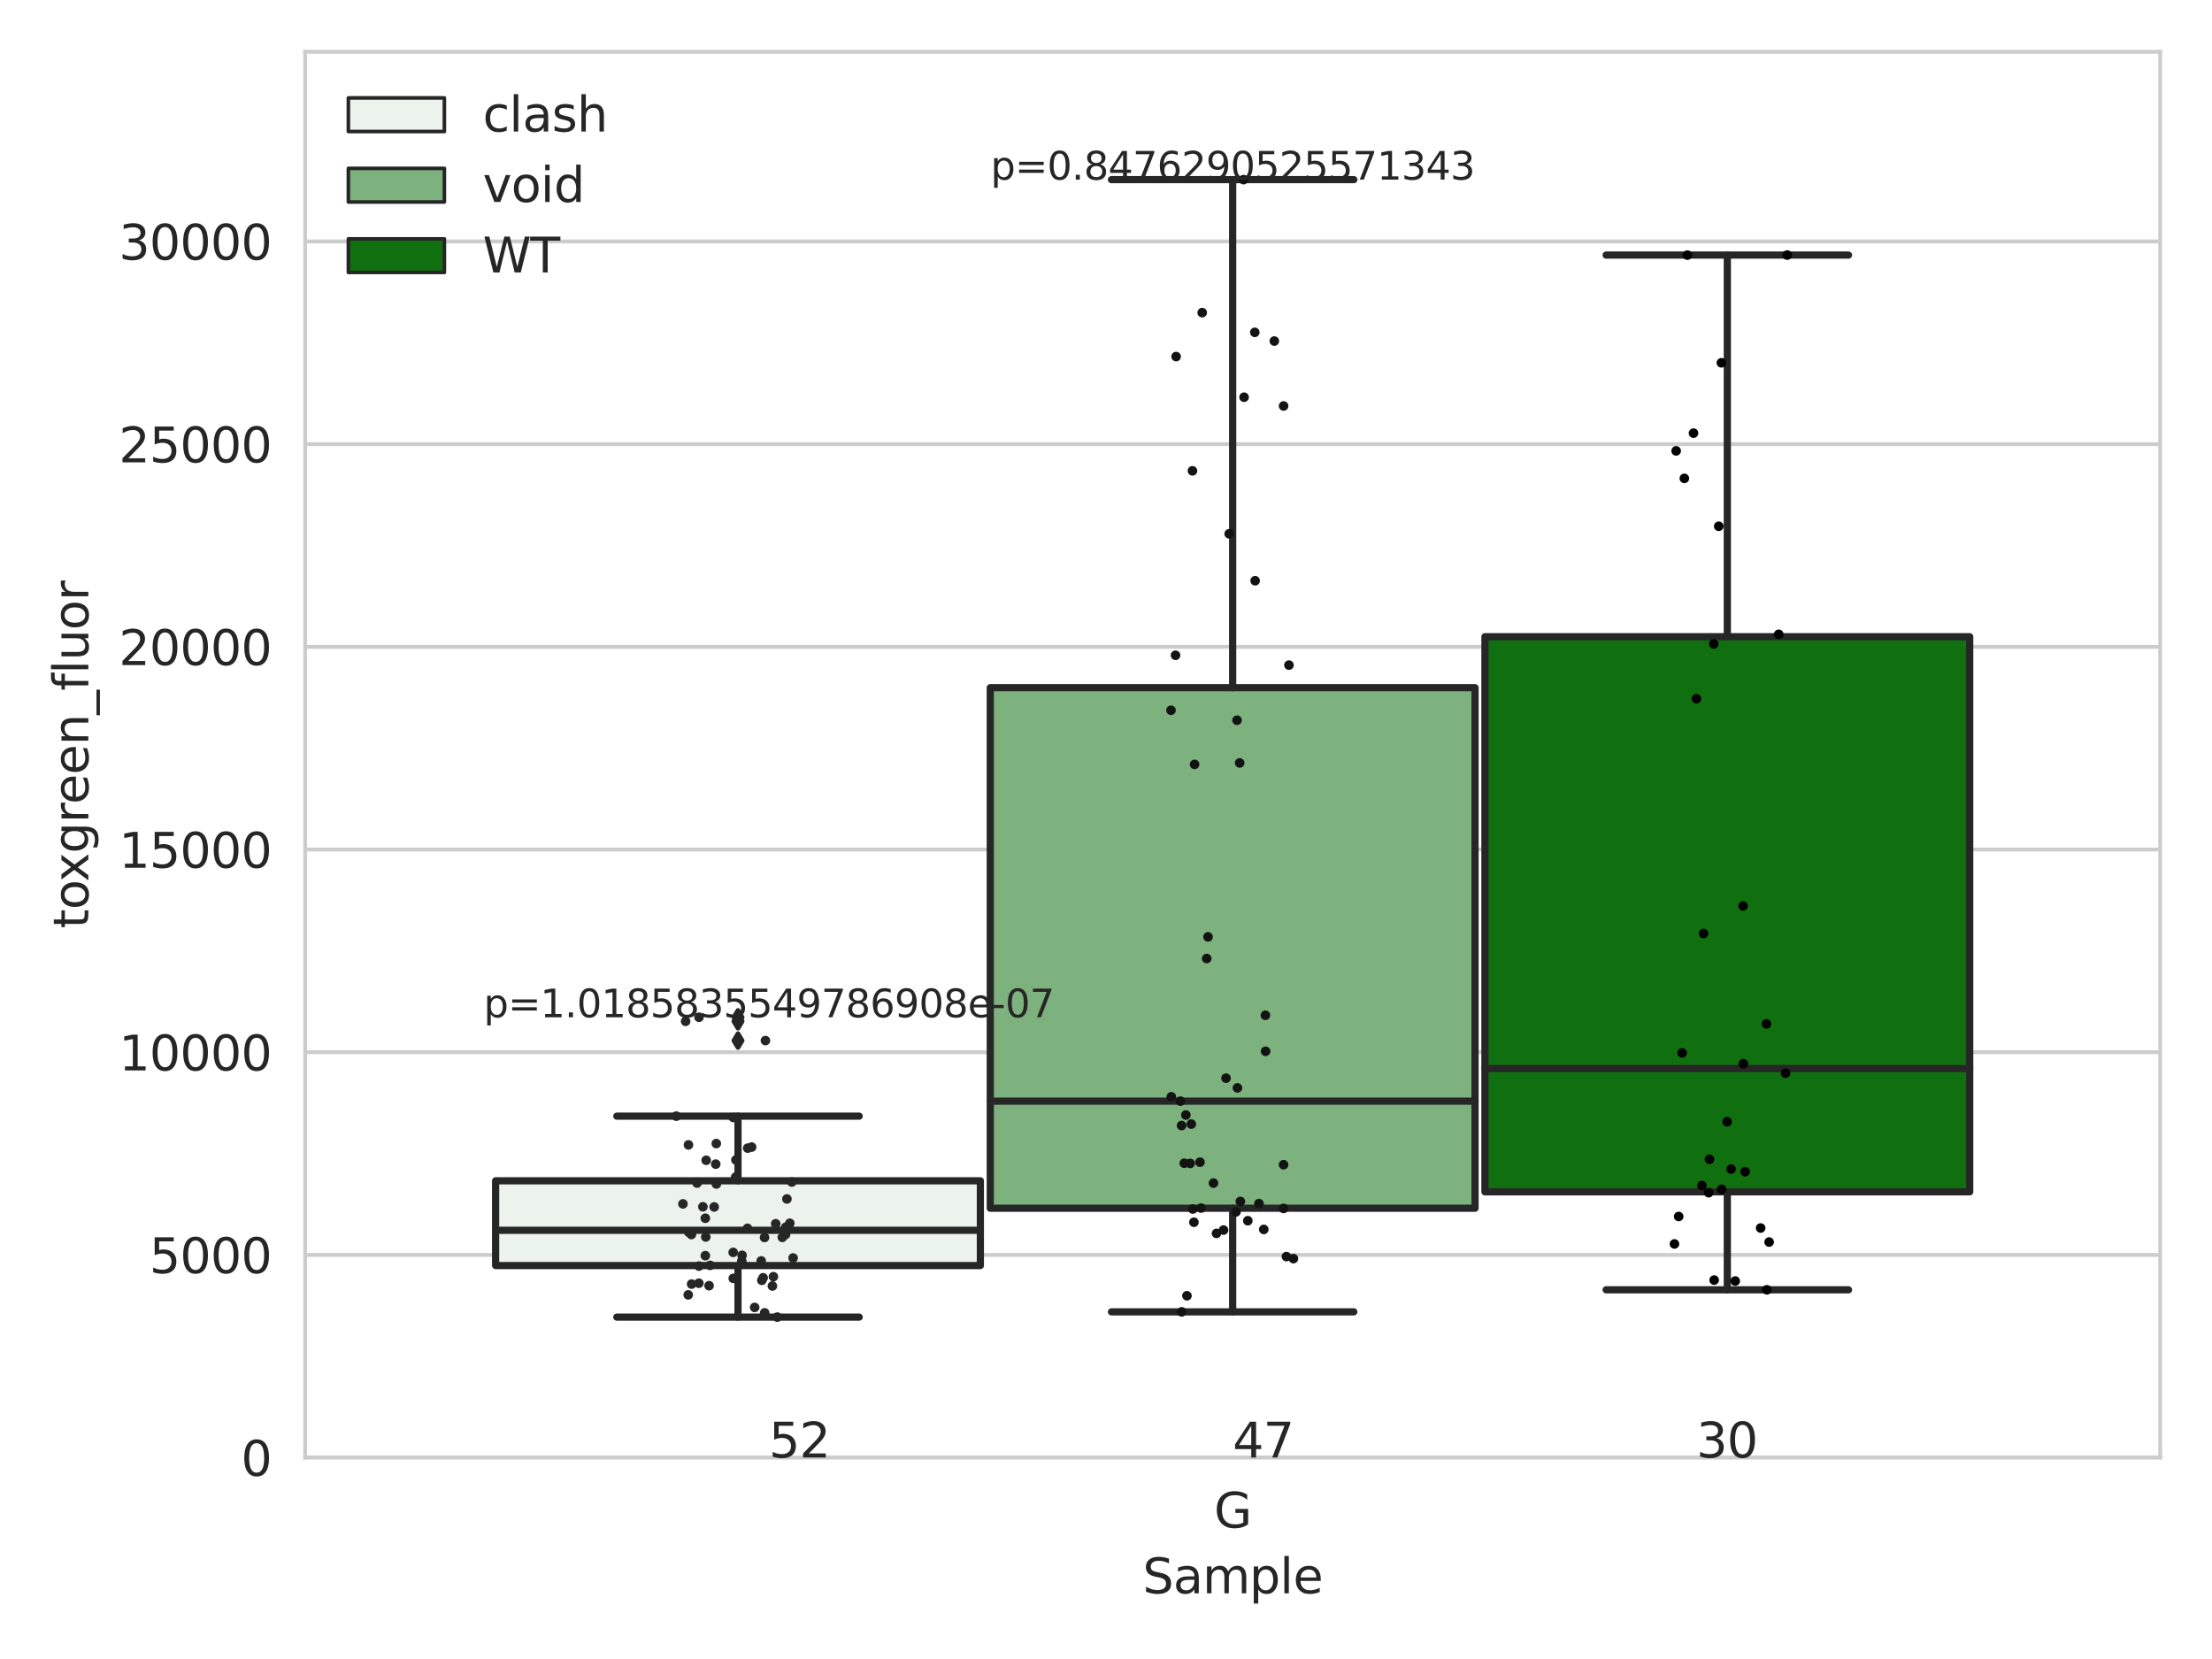 <?xml version="1.0" encoding="utf-8" standalone="no"?>
<!DOCTYPE svg PUBLIC "-//W3C//DTD SVG 1.1//EN"
  "http://www.w3.org/Graphics/SVG/1.1/DTD/svg11.dtd">
<svg xmlns:xlink="http://www.w3.org/1999/xlink" width="460.8pt" height="345.6pt" viewBox="0 0 460.8 345.6" xmlns="http://www.w3.org/2000/svg" version="1.1">
 <defs>
  <style type="text/css">*{stroke-linejoin: round; stroke-linecap: butt}</style>
 </defs>
 <g id="figure_1">
  <g id="patch_1">
   <path d="M 0 345.6 
L 460.8 345.6 
L 460.8 0 
L 0 0 
z
" style="fill: #ffffff"/>
  </g>
  <g id="axes_1">
   <g id="patch_2">
    <path d="M 63.571 303.64 
L 450 303.64 
L 450 10.8 
L 63.571 10.8 
z
" style="fill: #ffffff"/>
   </g>
   <g id="matplotlib.axis_1">
    <g id="xtick_1">
     <g id="text_1">
      <!-- G -->
      <g style="fill: #262626" transform="translate(252.911 318.238)scale(0.1 -0.1)">
       <defs>
        <path id="DejaVuSans-47" d="M 3809 666 
L 3809 1919 
L 2778 1919 
L 2778 2438 
L 4434 2438 
L 4434 434 
Q 4069 175 3628 42 
Q 3188 -91 2688 -91 
Q 1594 -91 976 548 
Q 359 1188 359 2328 
Q 359 3472 976 4111 
Q 1594 4750 2688 4750 
Q 3144 4750 3555 4637 
Q 3966 4525 4313 4306 
L 4313 3634 
Q 3963 3931 3569 4081 
Q 3175 4231 2741 4231 
Q 1884 4231 1454 3753 
Q 1025 3275 1025 2328 
Q 1025 1384 1454 906 
Q 1884 428 2741 428 
Q 3075 428 3337 486 
Q 3600 544 3809 666 
z
" transform="scale(0.016)"/>
       </defs>
       <use xlink:href="#DejaVuSans-47"/>
      </g>
     </g>
    </g>
    <g id="text_2">
     <!-- Sample -->
     <g style="fill: #262626" transform="translate(238.037 331.917)scale(0.1 -0.1)">
      <defs>
       <path id="DejaVuSans-53" d="M 3425 4513 
L 3425 3897 
Q 3066 4069 2747 4153 
Q 2428 4238 2131 4238 
Q 1616 4238 1336 4038 
Q 1056 3838 1056 3469 
Q 1056 3159 1242 3001 
Q 1428 2844 1947 2747 
L 2328 2669 
Q 3034 2534 3370 2195 
Q 3706 1856 3706 1288 
Q 3706 609 3251 259 
Q 2797 -91 1919 -91 
Q 1588 -91 1214 -16 
Q 841 59 441 206 
L 441 856 
Q 825 641 1194 531 
Q 1563 422 1919 422 
Q 2459 422 2753 634 
Q 3047 847 3047 1241 
Q 3047 1584 2836 1778 
Q 2625 1972 2144 2069 
L 1759 2144 
Q 1053 2284 737 2584 
Q 422 2884 422 3419 
Q 422 4038 858 4394 
Q 1294 4750 2059 4750 
Q 2388 4750 2728 4690 
Q 3069 4631 3425 4513 
z
" transform="scale(0.016)"/>
       <path id="DejaVuSans-61" d="M 2194 1759 
Q 1497 1759 1228 1600 
Q 959 1441 959 1056 
Q 959 750 1161 570 
Q 1363 391 1709 391 
Q 2188 391 2477 730 
Q 2766 1069 2766 1631 
L 2766 1759 
L 2194 1759 
z
M 3341 1997 
L 3341 0 
L 2766 0 
L 2766 531 
Q 2569 213 2275 61 
Q 1981 -91 1556 -91 
Q 1019 -91 701 211 
Q 384 513 384 1019 
Q 384 1609 779 1909 
Q 1175 2209 1959 2209 
L 2766 2209 
L 2766 2266 
Q 2766 2663 2505 2880 
Q 2244 3097 1772 3097 
Q 1472 3097 1187 3025 
Q 903 2953 641 2809 
L 641 3341 
Q 956 3463 1253 3523 
Q 1550 3584 1831 3584 
Q 2591 3584 2966 3190 
Q 3341 2797 3341 1997 
z
" transform="scale(0.016)"/>
       <path id="DejaVuSans-6d" d="M 3328 2828 
Q 3544 3216 3844 3400 
Q 4144 3584 4550 3584 
Q 5097 3584 5394 3201 
Q 5691 2819 5691 2113 
L 5691 0 
L 5113 0 
L 5113 2094 
Q 5113 2597 4934 2840 
Q 4756 3084 4391 3084 
Q 3944 3084 3684 2787 
Q 3425 2491 3425 1978 
L 3425 0 
L 2847 0 
L 2847 2094 
Q 2847 2600 2669 2842 
Q 2491 3084 2119 3084 
Q 1678 3084 1418 2786 
Q 1159 2488 1159 1978 
L 1159 0 
L 581 0 
L 581 3500 
L 1159 3500 
L 1159 2956 
Q 1356 3278 1631 3431 
Q 1906 3584 2284 3584 
Q 2666 3584 2933 3390 
Q 3200 3197 3328 2828 
z
" transform="scale(0.016)"/>
       <path id="DejaVuSans-70" d="M 1159 525 
L 1159 -1331 
L 581 -1331 
L 581 3500 
L 1159 3500 
L 1159 2969 
Q 1341 3281 1617 3432 
Q 1894 3584 2278 3584 
Q 2916 3584 3314 3078 
Q 3713 2572 3713 1747 
Q 3713 922 3314 415 
Q 2916 -91 2278 -91 
Q 1894 -91 1617 61 
Q 1341 213 1159 525 
z
M 3116 1747 
Q 3116 2381 2855 2742 
Q 2594 3103 2138 3103 
Q 1681 3103 1420 2742 
Q 1159 2381 1159 1747 
Q 1159 1113 1420 752 
Q 1681 391 2138 391 
Q 2594 391 2855 752 
Q 3116 1113 3116 1747 
z
" transform="scale(0.016)"/>
       <path id="DejaVuSans-6c" d="M 603 4863 
L 1178 4863 
L 1178 0 
L 603 0 
L 603 4863 
z
" transform="scale(0.016)"/>
       <path id="DejaVuSans-65" d="M 3597 1894 
L 3597 1613 
L 953 1613 
Q 991 1019 1311 708 
Q 1631 397 2203 397 
Q 2534 397 2845 478 
Q 3156 559 3463 722 
L 3463 178 
Q 3153 47 2828 -22 
Q 2503 -91 2169 -91 
Q 1331 -91 842 396 
Q 353 884 353 1716 
Q 353 2575 817 3079 
Q 1281 3584 2069 3584 
Q 2775 3584 3186 3129 
Q 3597 2675 3597 1894 
z
M 3022 2063 
Q 3016 2534 2758 2815 
Q 2500 3097 2075 3097 
Q 1594 3097 1305 2825 
Q 1016 2553 972 2059 
L 3022 2063 
z
" transform="scale(0.016)"/>
      </defs>
      <use xlink:href="#DejaVuSans-53"/>
      <use xlink:href="#DejaVuSans-61" x="63.477"/>
      <use xlink:href="#DejaVuSans-6d" x="124.756"/>
      <use xlink:href="#DejaVuSans-70" x="222.168"/>
      <use xlink:href="#DejaVuSans-6c" x="285.645"/>
      <use xlink:href="#DejaVuSans-65" x="313.428"/>
     </g>
    </g>
   </g>
   <g id="matplotlib.axis_2">
    <g id="ytick_1">
     <g id="line2d_1">
      <path d="M 63.571 303.64 
L 450 303.64 
" clip-path="url(#p8af7a6d973)" style="fill: none; stroke: #cccccc; stroke-width: 0.8; stroke-linecap: round"/>
     </g>
     <g id="text_3">
      <!-- 0 -->
      <g style="fill: #262626" transform="translate(50.209 307.439)scale(0.1 -0.1)">
       <defs>
        <path id="DejaVuSans-30" d="M 2034 4250 
Q 1547 4250 1301 3770 
Q 1056 3291 1056 2328 
Q 1056 1369 1301 889 
Q 1547 409 2034 409 
Q 2525 409 2770 889 
Q 3016 1369 3016 2328 
Q 3016 3291 2770 3770 
Q 2525 4250 2034 4250 
z
M 2034 4750 
Q 2819 4750 3233 4129 
Q 3647 3509 3647 2328 
Q 3647 1150 3233 529 
Q 2819 -91 2034 -91 
Q 1250 -91 836 529 
Q 422 1150 422 2328 
Q 422 3509 836 4129 
Q 1250 4750 2034 4750 
z
" transform="scale(0.016)"/>
       </defs>
       <use xlink:href="#DejaVuSans-30"/>
      </g>
     </g>
    </g>
    <g id="ytick_2">
     <g id="line2d_2">
      <path d="M 63.571 261.416 
L 450 261.416 
" clip-path="url(#p8af7a6d973)" style="fill: none; stroke: #cccccc; stroke-width: 0.8; stroke-linecap: round"/>
     </g>
     <g id="text_4">
      <!-- 5000 -->
      <g style="fill: #262626" transform="translate(31.121 265.215)scale(0.1 -0.1)">
       <defs>
        <path id="DejaVuSans-35" d="M 691 4666 
L 3169 4666 
L 3169 4134 
L 1269 4134 
L 1269 2991 
Q 1406 3038 1543 3061 
Q 1681 3084 1819 3084 
Q 2600 3084 3056 2656 
Q 3513 2228 3513 1497 
Q 3513 744 3044 326 
Q 2575 -91 1722 -91 
Q 1428 -91 1123 -41 
Q 819 9 494 109 
L 494 744 
Q 775 591 1075 516 
Q 1375 441 1709 441 
Q 2250 441 2565 725 
Q 2881 1009 2881 1497 
Q 2881 1984 2565 2268 
Q 2250 2553 1709 2553 
Q 1456 2553 1204 2497 
Q 953 2441 691 2322 
L 691 4666 
z
" transform="scale(0.016)"/>
       </defs>
       <use xlink:href="#DejaVuSans-35"/>
       <use xlink:href="#DejaVuSans-30" x="63.623"/>
       <use xlink:href="#DejaVuSans-30" x="127.246"/>
       <use xlink:href="#DejaVuSans-30" x="190.869"/>
      </g>
     </g>
    </g>
    <g id="ytick_3">
     <g id="line2d_3">
      <path d="M 63.571 219.192 
L 450 219.192 
" clip-path="url(#p8af7a6d973)" style="fill: none; stroke: #cccccc; stroke-width: 0.8; stroke-linecap: round"/>
     </g>
     <g id="text_5">
      <!-- 10000 -->
      <g style="fill: #262626" transform="translate(24.759 222.991)scale(0.1 -0.1)">
       <defs>
        <path id="DejaVuSans-31" d="M 794 531 
L 1825 531 
L 1825 4091 
L 703 3866 
L 703 4441 
L 1819 4666 
L 2450 4666 
L 2450 531 
L 3481 531 
L 3481 0 
L 794 0 
L 794 531 
z
" transform="scale(0.016)"/>
       </defs>
       <use xlink:href="#DejaVuSans-31"/>
       <use xlink:href="#DejaVuSans-30" x="63.623"/>
       <use xlink:href="#DejaVuSans-30" x="127.246"/>
       <use xlink:href="#DejaVuSans-30" x="190.869"/>
       <use xlink:href="#DejaVuSans-30" x="254.492"/>
      </g>
     </g>
    </g>
    <g id="ytick_4">
     <g id="line2d_4">
      <path d="M 63.571 176.968 
L 450 176.968 
" clip-path="url(#p8af7a6d973)" style="fill: none; stroke: #cccccc; stroke-width: 0.8; stroke-linecap: round"/>
     </g>
     <g id="text_6">
      <!-- 15000 -->
      <g style="fill: #262626" transform="translate(24.759 180.767)scale(0.1 -0.1)">
       <use xlink:href="#DejaVuSans-31"/>
       <use xlink:href="#DejaVuSans-35" x="63.623"/>
       <use xlink:href="#DejaVuSans-30" x="127.246"/>
       <use xlink:href="#DejaVuSans-30" x="190.869"/>
       <use xlink:href="#DejaVuSans-30" x="254.492"/>
      </g>
     </g>
    </g>
    <g id="ytick_5">
     <g id="line2d_5">
      <path d="M 63.571 134.744 
L 450 134.744 
" clip-path="url(#p8af7a6d973)" style="fill: none; stroke: #cccccc; stroke-width: 0.8; stroke-linecap: round"/>
     </g>
     <g id="text_7">
      <!-- 20000 -->
      <g style="fill: #262626" transform="translate(24.759 138.543)scale(0.1 -0.1)">
       <defs>
        <path id="DejaVuSans-32" d="M 1228 531 
L 3431 531 
L 3431 0 
L 469 0 
L 469 531 
Q 828 903 1448 1529 
Q 2069 2156 2228 2338 
Q 2531 2678 2651 2914 
Q 2772 3150 2772 3378 
Q 2772 3750 2511 3984 
Q 2250 4219 1831 4219 
Q 1534 4219 1204 4116 
Q 875 4013 500 3803 
L 500 4441 
Q 881 4594 1212 4672 
Q 1544 4750 1819 4750 
Q 2544 4750 2975 4387 
Q 3406 4025 3406 3419 
Q 3406 3131 3298 2873 
Q 3191 2616 2906 2266 
Q 2828 2175 2409 1742 
Q 1991 1309 1228 531 
z
" transform="scale(0.016)"/>
       </defs>
       <use xlink:href="#DejaVuSans-32"/>
       <use xlink:href="#DejaVuSans-30" x="63.623"/>
       <use xlink:href="#DejaVuSans-30" x="127.246"/>
       <use xlink:href="#DejaVuSans-30" x="190.869"/>
       <use xlink:href="#DejaVuSans-30" x="254.492"/>
      </g>
     </g>
    </g>
    <g id="ytick_6">
     <g id="line2d_6">
      <path d="M 63.571 92.519 
L 450 92.519 
" clip-path="url(#p8af7a6d973)" style="fill: none; stroke: #cccccc; stroke-width: 0.8; stroke-linecap: round"/>
     </g>
     <g id="text_8">
      <!-- 25000 -->
      <g style="fill: #262626" transform="translate(24.759 96.319)scale(0.1 -0.1)">
       <use xlink:href="#DejaVuSans-32"/>
       <use xlink:href="#DejaVuSans-35" x="63.623"/>
       <use xlink:href="#DejaVuSans-30" x="127.246"/>
       <use xlink:href="#DejaVuSans-30" x="190.869"/>
       <use xlink:href="#DejaVuSans-30" x="254.492"/>
      </g>
     </g>
    </g>
    <g id="ytick_7">
     <g id="line2d_7">
      <path d="M 63.571 50.295 
L 450 50.295 
" clip-path="url(#p8af7a6d973)" style="fill: none; stroke: #cccccc; stroke-width: 0.8; stroke-linecap: round"/>
     </g>
     <g id="text_9">
      <!-- 30000 -->
      <g style="fill: #262626" transform="translate(24.759 54.095)scale(0.1 -0.1)">
       <defs>
        <path id="DejaVuSans-33" d="M 2597 2516 
Q 3050 2419 3304 2112 
Q 3559 1806 3559 1356 
Q 3559 666 3084 287 
Q 2609 -91 1734 -91 
Q 1441 -91 1130 -33 
Q 819 25 488 141 
L 488 750 
Q 750 597 1062 519 
Q 1375 441 1716 441 
Q 2309 441 2620 675 
Q 2931 909 2931 1356 
Q 2931 1769 2642 2001 
Q 2353 2234 1838 2234 
L 1294 2234 
L 1294 2753 
L 1863 2753 
Q 2328 2753 2575 2939 
Q 2822 3125 2822 3475 
Q 2822 3834 2567 4026 
Q 2313 4219 1838 4219 
Q 1578 4219 1281 4162 
Q 984 4106 628 3988 
L 628 4550 
Q 988 4650 1302 4700 
Q 1616 4750 1894 4750 
Q 2613 4750 3031 4423 
Q 3450 4097 3450 3541 
Q 3450 3153 3228 2886 
Q 3006 2619 2597 2516 
z
" transform="scale(0.016)"/>
       </defs>
       <use xlink:href="#DejaVuSans-33"/>
       <use xlink:href="#DejaVuSans-30" x="63.623"/>
       <use xlink:href="#DejaVuSans-30" x="127.246"/>
       <use xlink:href="#DejaVuSans-30" x="190.869"/>
       <use xlink:href="#DejaVuSans-30" x="254.492"/>
      </g>
     </g>
    </g>
    <g id="text_10">
     <!-- toxgreen_fluor -->
     <g style="fill: #262626" transform="translate(18.401 193.415)rotate(-90)scale(0.1 -0.1)">
      <defs>
       <path id="DejaVuSans-74" d="M 1172 4494 
L 1172 3500 
L 2356 3500 
L 2356 3053 
L 1172 3053 
L 1172 1153 
Q 1172 725 1289 603 
Q 1406 481 1766 481 
L 2356 481 
L 2356 0 
L 1766 0 
Q 1100 0 847 248 
Q 594 497 594 1153 
L 594 3053 
L 172 3053 
L 172 3500 
L 594 3500 
L 594 4494 
L 1172 4494 
z
" transform="scale(0.016)"/>
       <path id="DejaVuSans-6f" d="M 1959 3097 
Q 1497 3097 1228 2736 
Q 959 2375 959 1747 
Q 959 1119 1226 758 
Q 1494 397 1959 397 
Q 2419 397 2687 759 
Q 2956 1122 2956 1747 
Q 2956 2369 2687 2733 
Q 2419 3097 1959 3097 
z
M 1959 3584 
Q 2709 3584 3137 3096 
Q 3566 2609 3566 1747 
Q 3566 888 3137 398 
Q 2709 -91 1959 -91 
Q 1206 -91 779 398 
Q 353 888 353 1747 
Q 353 2609 779 3096 
Q 1206 3584 1959 3584 
z
" transform="scale(0.016)"/>
       <path id="DejaVuSans-78" d="M 3513 3500 
L 2247 1797 
L 3578 0 
L 2900 0 
L 1881 1375 
L 863 0 
L 184 0 
L 1544 1831 
L 300 3500 
L 978 3500 
L 1906 2253 
L 2834 3500 
L 3513 3500 
z
" transform="scale(0.016)"/>
       <path id="DejaVuSans-67" d="M 2906 1791 
Q 2906 2416 2648 2759 
Q 2391 3103 1925 3103 
Q 1463 3103 1205 2759 
Q 947 2416 947 1791 
Q 947 1169 1205 825 
Q 1463 481 1925 481 
Q 2391 481 2648 825 
Q 2906 1169 2906 1791 
z
M 3481 434 
Q 3481 -459 3084 -895 
Q 2688 -1331 1869 -1331 
Q 1566 -1331 1297 -1286 
Q 1028 -1241 775 -1147 
L 775 -588 
Q 1028 -725 1275 -790 
Q 1522 -856 1778 -856 
Q 2344 -856 2625 -561 
Q 2906 -266 2906 331 
L 2906 616 
Q 2728 306 2450 153 
Q 2172 0 1784 0 
Q 1141 0 747 490 
Q 353 981 353 1791 
Q 353 2603 747 3093 
Q 1141 3584 1784 3584 
Q 2172 3584 2450 3431 
Q 2728 3278 2906 2969 
L 2906 3500 
L 3481 3500 
L 3481 434 
z
" transform="scale(0.016)"/>
       <path id="DejaVuSans-72" d="M 2631 2963 
Q 2534 3019 2420 3045 
Q 2306 3072 2169 3072 
Q 1681 3072 1420 2755 
Q 1159 2438 1159 1844 
L 1159 0 
L 581 0 
L 581 3500 
L 1159 3500 
L 1159 2956 
Q 1341 3275 1631 3429 
Q 1922 3584 2338 3584 
Q 2397 3584 2469 3576 
Q 2541 3569 2628 3553 
L 2631 2963 
z
" transform="scale(0.016)"/>
       <path id="DejaVuSans-6e" d="M 3513 2113 
L 3513 0 
L 2938 0 
L 2938 2094 
Q 2938 2591 2744 2837 
Q 2550 3084 2163 3084 
Q 1697 3084 1428 2787 
Q 1159 2491 1159 1978 
L 1159 0 
L 581 0 
L 581 3500 
L 1159 3500 
L 1159 2956 
Q 1366 3272 1645 3428 
Q 1925 3584 2291 3584 
Q 2894 3584 3203 3211 
Q 3513 2838 3513 2113 
z
" transform="scale(0.016)"/>
       <path id="DejaVuSans-5f" d="M 3263 -1063 
L 3263 -1509 
L -63 -1509 
L -63 -1063 
L 3263 -1063 
z
" transform="scale(0.016)"/>
       <path id="DejaVuSans-66" d="M 2375 4863 
L 2375 4384 
L 1825 4384 
Q 1516 4384 1395 4259 
Q 1275 4134 1275 3809 
L 1275 3500 
L 2222 3500 
L 2222 3053 
L 1275 3053 
L 1275 0 
L 697 0 
L 697 3053 
L 147 3053 
L 147 3500 
L 697 3500 
L 697 3744 
Q 697 4328 969 4595 
Q 1241 4863 1831 4863 
L 2375 4863 
z
" transform="scale(0.016)"/>
       <path id="DejaVuSans-75" d="M 544 1381 
L 544 3500 
L 1119 3500 
L 1119 1403 
Q 1119 906 1312 657 
Q 1506 409 1894 409 
Q 2359 409 2629 706 
Q 2900 1003 2900 1516 
L 2900 3500 
L 3475 3500 
L 3475 0 
L 2900 0 
L 2900 538 
Q 2691 219 2414 64 
Q 2138 -91 1772 -91 
Q 1169 -91 856 284 
Q 544 659 544 1381 
z
M 1991 3584 
L 1991 3584 
z
" transform="scale(0.016)"/>
      </defs>
      <use xlink:href="#DejaVuSans-74"/>
      <use xlink:href="#DejaVuSans-6f" x="39.209"/>
      <use xlink:href="#DejaVuSans-78" x="97.266"/>
      <use xlink:href="#DejaVuSans-67" x="156.445"/>
      <use xlink:href="#DejaVuSans-72" x="219.922"/>
      <use xlink:href="#DejaVuSans-65" x="258.785"/>
      <use xlink:href="#DejaVuSans-65" x="320.309"/>
      <use xlink:href="#DejaVuSans-6e" x="381.832"/>
      <use xlink:href="#DejaVuSans-5f" x="445.211"/>
      <use xlink:href="#DejaVuSans-66" x="495.211"/>
      <use xlink:href="#DejaVuSans-6c" x="530.416"/>
      <use xlink:href="#DejaVuSans-75" x="558.199"/>
      <use xlink:href="#DejaVuSans-6f" x="621.578"/>
      <use xlink:href="#DejaVuSans-72" x="682.76"/>
     </g>
    </g>
   </g>
   <g id="patch_3">
    <path d="M 103.245 263.637 
L 204.231 263.637 
L 204.231 245.977 
L 103.245 245.977 
L 103.245 263.637 
z
" clip-path="url(#p8af7a6d973)" style="fill: #ecf2ec; stroke: #262626; stroke-width: 1.5; stroke-linejoin: miter"/>
   </g>
   <g id="patch_4">
    <path d="M 206.292 251.7 
L 307.279 251.7 
L 307.279 143.258 
L 206.292 143.258 
L 206.292 251.7 
z
" clip-path="url(#p8af7a6d973)" style="fill: #7db17d; stroke: #262626; stroke-width: 1.5; stroke-linejoin: miter"/>
   </g>
   <g id="patch_5">
    <path d="M 309.34 248.282 
L 410.327 248.282 
L 410.327 132.638 
L 309.34 132.638 
L 309.34 248.282 
z
" clip-path="url(#p8af7a6d973)" style="fill: #107010; stroke: #262626; stroke-width: 1.5; stroke-linejoin: miter"/>
   </g>
   <g id="patch_6">
    <path d="M 256.786 303.64 
L 256.786 303.64 
L 256.786 303.64 
L 256.786 303.64 
z
" clip-path="url(#p8af7a6d973)" style="fill: #ecf2ec; stroke: #262626; stroke-width: 0.75; stroke-linejoin: miter"/>
   </g>
   <g id="patch_7">
    <path d="M 256.786 303.64 
L 256.786 303.64 
L 256.786 303.64 
L 256.786 303.64 
z
" clip-path="url(#p8af7a6d973)" style="fill: #7db17d; stroke: #262626; stroke-width: 0.75; stroke-linejoin: miter"/>
   </g>
   <g id="patch_8">
    <path d="M 256.786 303.64 
L 256.786 303.64 
L 256.786 303.64 
L 256.786 303.64 
z
" clip-path="url(#p8af7a6d973)" style="fill: #107010; stroke: #262626; stroke-width: 0.75; stroke-linejoin: miter"/>
   </g>
   <g id="PathCollection_1"/>
   <g id="PathCollection_2"/>
   <g id="PathCollection_3"/>
   <g id="line2d_8">
    <path d="M 153.738 263.637 
L 153.738 274.376 
" clip-path="url(#p8af7a6d973)" style="fill: none; stroke: #262626; stroke-width: 1.5; stroke-linecap: round"/>
   </g>
   <g id="line2d_9">
    <path d="M 153.738 245.977 
L 153.738 232.517 
" clip-path="url(#p8af7a6d973)" style="fill: none; stroke: #262626; stroke-width: 1.5; stroke-linecap: round"/>
   </g>
   <g id="line2d_10">
    <path d="M 128.491 274.376 
L 178.985 274.376 
" clip-path="url(#p8af7a6d973)" style="fill: none; stroke: #262626; stroke-width: 1.5; stroke-linecap: round"/>
   </g>
   <g id="line2d_11">
    <path d="M 128.491 232.517 
L 178.985 232.517 
" clip-path="url(#p8af7a6d973)" style="fill: none; stroke: #262626; stroke-width: 1.5; stroke-linecap: round"/>
   </g>
   <g id="line2d_12">
    <defs>
     <path id="mcf790d0edf" d="M -0 1.414 
L 0.849 0 
L 0 -1.414 
L -0.849 -0 
z
" style="stroke: #262626; stroke-linejoin: miter"/>
    </defs>
    <g clip-path="url(#p8af7a6d973)">
     <use xlink:href="#mcf790d0edf" x="153.738" y="212.764" style="fill: #262626; stroke: #262626; stroke-linejoin: miter"/>
     <use xlink:href="#mcf790d0edf" x="153.738" y="216.773" style="fill: #262626; stroke: #262626; stroke-linejoin: miter"/>
     <use xlink:href="#mcf790d0edf" x="153.738" y="211.917" style="fill: #262626; stroke: #262626; stroke-linejoin: miter"/>
    </g>
   </g>
   <g id="line2d_13">
    <path d="M 256.786 251.7 
L 256.786 273.281 
" clip-path="url(#p8af7a6d973)" style="fill: none; stroke: #262626; stroke-width: 1.5; stroke-linecap: round"/>
   </g>
   <g id="line2d_14">
    <path d="M 256.786 143.258 
L 256.786 37.422 
" clip-path="url(#p8af7a6d973)" style="fill: none; stroke: #262626; stroke-width: 1.5; stroke-linecap: round"/>
   </g>
   <g id="line2d_15">
    <path d="M 231.539 273.281 
L 282.032 273.281 
" clip-path="url(#p8af7a6d973)" style="fill: none; stroke: #262626; stroke-width: 1.5; stroke-linecap: round"/>
   </g>
   <g id="line2d_16">
    <path d="M 231.539 37.422 
L 282.032 37.422 
" clip-path="url(#p8af7a6d973)" style="fill: none; stroke: #262626; stroke-width: 1.5; stroke-linecap: round"/>
   </g>
   <g id="line2d_17"/>
   <g id="line2d_18">
    <path d="M 359.833 248.282 
L 359.833 268.692 
" clip-path="url(#p8af7a6d973)" style="fill: none; stroke: #262626; stroke-width: 1.5; stroke-linecap: round"/>
   </g>
   <g id="line2d_19">
    <path d="M 359.833 132.638 
L 359.833 53.136 
" clip-path="url(#p8af7a6d973)" style="fill: none; stroke: #262626; stroke-width: 1.5; stroke-linecap: round"/>
   </g>
   <g id="line2d_20">
    <path d="M 334.587 268.692 
L 385.08 268.692 
" clip-path="url(#p8af7a6d973)" style="fill: none; stroke: #262626; stroke-width: 1.5; stroke-linecap: round"/>
   </g>
   <g id="line2d_21">
    <path d="M 334.587 53.136 
L 385.08 53.136 
" clip-path="url(#p8af7a6d973)" style="fill: none; stroke: #262626; stroke-width: 1.5; stroke-linecap: round"/>
   </g>
   <g id="line2d_22"/>
   <g id="line2d_23">
    <path d="M 103.245 256.294 
L 204.231 256.294 
" clip-path="url(#p8af7a6d973)" style="fill: none; stroke: #262626; stroke-width: 1.5; stroke-linecap: round"/>
   </g>
   <g id="line2d_24">
    <path d="M 206.292 229.387 
L 307.279 229.387 
" clip-path="url(#p8af7a6d973)" style="fill: none; stroke: #262626; stroke-width: 1.5; stroke-linecap: round"/>
   </g>
   <g id="line2d_25">
    <path d="M 309.34 222.587 
L 410.327 222.587 
" clip-path="url(#p8af7a6d973)" style="fill: none; stroke: #262626; stroke-width: 1.5; stroke-linecap: round"/>
   </g>
   <g id="patch_9">
    <path d="M 63.571 303.64 
L 63.571 10.8 
" style="fill: none; stroke: #cccccc; stroke-width: 0.8; stroke-linejoin: miter; stroke-linecap: square"/>
   </g>
   <g id="patch_10">
    <path d="M 450 303.64 
L 450 10.8 
" style="fill: none; stroke: #cccccc; stroke-width: 0.8; stroke-linejoin: miter; stroke-linecap: square"/>
   </g>
   <g id="patch_11">
    <path d="M 63.571 303.64 
L 450 303.64 
" style="fill: none; stroke: #cccccc; stroke-width: 0.8; stroke-linejoin: miter; stroke-linecap: square"/>
   </g>
   <g id="patch_12">
    <path d="M 63.571 10.8 
L 450 10.8 
" style="fill: none; stroke: #cccccc; stroke-width: 0.8; stroke-linejoin: miter; stroke-linecap: square"/>
   </g>
   <g id="PathCollection_4">
    <defs>
     <path id="C0_0_ea276d3020" d="M 0 1 
C 0.265 1 0.52 0.895 0.707 0.707 
C 0.895 0.52 1 0.265 1 -0 
C 1 -0.265 0.895 -0.52 0.707 -0.707 
C 0.52 -0.895 0.265 -1 0 -1 
C -0.265 -1 -0.52 -0.895 -0.707 -0.707 
C -0.895 -0.52 -1 -0.265 -1 0 
C -1 0.265 -0.895 0.52 -0.707 0.707 
C -0.52 0.895 -0.265 1 0 1 
z
"/>
    </defs>
    <g clip-path="url(#p8af7a6d973)">
     <use xlink:href="#C0_0_ea276d3020" x="158.975" y="266.181" style="fill: #262626"/>
    </g>
    <g clip-path="url(#p8af7a6d973)">
     <use xlink:href="#C0_0_ea276d3020" x="157.213" y="272.359" style="fill: #262626"/>
    </g>
    <g clip-path="url(#p8af7a6d973)">
     <use xlink:href="#C0_0_ea276d3020" x="149.105" y="242.508" style="fill: #262626"/>
    </g>
    <g clip-path="url(#p8af7a6d973)">
     <use xlink:href="#C0_0_ea276d3020" x="153.304" y="241.642" style="fill: #262626"/>
    </g>
    <g clip-path="url(#p8af7a6d973)">
     <use xlink:href="#C0_0_ea276d3020" x="145.212" y="246.456" style="fill: #262626"/>
    </g>
    <g clip-path="url(#p8af7a6d973)">
     <use xlink:href="#C0_0_ea276d3020" x="149.235" y="246.646" style="fill: #262626"/>
    </g>
    <g clip-path="url(#p8af7a6d973)">
     <use xlink:href="#C0_0_ea276d3020" x="146.932" y="253.779" style="fill: #262626"/>
    </g>
    <g clip-path="url(#p8af7a6d973)">
     <use xlink:href="#C0_0_ea276d3020" x="159.269" y="257.791" style="fill: #262626"/>
    </g>
    <g clip-path="url(#p8af7a6d973)">
     <use xlink:href="#C0_0_ea276d3020" x="147.717" y="267.831" style="fill: #262626"/>
    </g>
    <g clip-path="url(#p8af7a6d973)">
     <use xlink:href="#C0_0_ea276d3020" x="144.036" y="257.172" style="fill: #262626"/>
    </g>
    <g clip-path="url(#p8af7a6d973)">
     <use xlink:href="#C0_0_ea276d3020" x="152.754" y="266.305" style="fill: #262626"/>
    </g>
    <g clip-path="url(#p8af7a6d973)">
     <use xlink:href="#C0_0_ea276d3020" x="153.257" y="245.198" style="fill: #262626"/>
    </g>
    <g clip-path="url(#p8af7a6d973)">
     <use xlink:href="#C0_0_ea276d3020" x="152.763" y="232.796" style="fill: #262626"/>
    </g>
    <g clip-path="url(#p8af7a6d973)">
     <use xlink:href="#C0_0_ea276d3020" x="162.973" y="257.766" style="fill: #262626"/>
    </g>
    <g clip-path="url(#p8af7a6d973)">
     <use xlink:href="#C0_0_ea276d3020" x="159.293" y="273.49" style="fill: #262626"/>
    </g>
    <g clip-path="url(#p8af7a6d973)">
     <use xlink:href="#C0_0_ea276d3020" x="158.708" y="266.715" style="fill: #262626"/>
    </g>
    <g clip-path="url(#p8af7a6d973)">
     <use xlink:href="#C0_0_ea276d3020" x="163.683" y="255.658" style="fill: #262626"/>
    </g>
    <g clip-path="url(#p8af7a6d973)">
     <use xlink:href="#C0_0_ea276d3020" x="152.738" y="260.893" style="fill: #262626"/>
    </g>
    <g clip-path="url(#p8af7a6d973)">
     <use xlink:href="#C0_0_ea276d3020" x="147.023" y="257.684" style="fill: #262626"/>
    </g>
    <g clip-path="url(#p8af7a6d973)">
     <use xlink:href="#C0_0_ea276d3020" x="140.891" y="232.517" style="fill: #262626"/>
    </g>
    <g clip-path="url(#p8af7a6d973)">
     <use xlink:href="#C0_0_ea276d3020" x="145.587" y="267.319" style="fill: #262626"/>
    </g>
    <g clip-path="url(#p8af7a6d973)">
     <use xlink:href="#C0_0_ea276d3020" x="161.923" y="274.376" style="fill: #262626"/>
    </g>
    <g clip-path="url(#p8af7a6d973)">
     <use xlink:href="#C0_0_ea276d3020" x="145.608" y="263.753" style="fill: #262626"/>
    </g>
    <g clip-path="url(#p8af7a6d973)">
     <use xlink:href="#C0_0_ea276d3020" x="142.827" y="212.764" style="fill: #262626"/>
    </g>
    <g clip-path="url(#p8af7a6d973)">
     <use xlink:href="#C0_0_ea276d3020" x="142.274" y="250.792" style="fill: #262626"/>
    </g>
    <g clip-path="url(#p8af7a6d973)">
     <use xlink:href="#C0_0_ea276d3020" x="158.576" y="262.672" style="fill: #262626"/>
    </g>
    <g clip-path="url(#p8af7a6d973)">
     <use xlink:href="#C0_0_ea276d3020" x="159.453" y="216.773" style="fill: #262626"/>
    </g>
    <g clip-path="url(#p8af7a6d973)">
     <use xlink:href="#C0_0_ea276d3020" x="144.081" y="267.5" style="fill: #262626"/>
    </g>
    <g clip-path="url(#p8af7a6d973)">
     <use xlink:href="#C0_0_ea276d3020" x="154.588" y="261.506" style="fill: #262626"/>
    </g>
    <g clip-path="url(#p8af7a6d973)">
     <use xlink:href="#C0_0_ea276d3020" x="147.111" y="241.709" style="fill: #262626"/>
    </g>
    <g clip-path="url(#p8af7a6d973)">
     <use xlink:href="#C0_0_ea276d3020" x="154.526" y="262.711" style="fill: #262626"/>
    </g>
    <g clip-path="url(#p8af7a6d973)">
     <use xlink:href="#C0_0_ea276d3020" x="165.22" y="262.061" style="fill: #262626"/>
    </g>
    <g clip-path="url(#p8af7a6d973)">
     <use xlink:href="#C0_0_ea276d3020" x="146.428" y="251.392" style="fill: #262626"/>
    </g>
    <g clip-path="url(#p8af7a6d973)">
     <use xlink:href="#C0_0_ea276d3020" x="155.766" y="239.176" style="fill: #262626"/>
    </g>
    <g clip-path="url(#p8af7a6d973)">
     <use xlink:href="#C0_0_ea276d3020" x="149.216" y="238.226" style="fill: #262626"/>
    </g>
    <g clip-path="url(#p8af7a6d973)">
     <use xlink:href="#C0_0_ea276d3020" x="143.419" y="238.504" style="fill: #262626"/>
    </g>
    <g clip-path="url(#p8af7a6d973)">
     <use xlink:href="#C0_0_ea276d3020" x="148.778" y="251.43" style="fill: #262626"/>
    </g>
    <g clip-path="url(#p8af7a6d973)">
     <use xlink:href="#C0_0_ea276d3020" x="161.591" y="254.934" style="fill: #262626"/>
    </g>
    <g clip-path="url(#p8af7a6d973)">
     <use xlink:href="#C0_0_ea276d3020" x="163.931" y="249.765" style="fill: #262626"/>
    </g>
    <g clip-path="url(#p8af7a6d973)">
     <use xlink:href="#C0_0_ea276d3020" x="164.325" y="255.713" style="fill: #262626"/>
    </g>
    <g clip-path="url(#p8af7a6d973)">
     <use xlink:href="#C0_0_ea276d3020" x="160.907" y="267.898" style="fill: #262626"/>
    </g>
    <g clip-path="url(#p8af7a6d973)">
     <use xlink:href="#C0_0_ea276d3020" x="164.954" y="246.236" style="fill: #262626"/>
    </g>
    <g clip-path="url(#p8af7a6d973)">
     <use xlink:href="#C0_0_ea276d3020" x="155.72" y="255.881" style="fill: #262626"/>
    </g>
    <g clip-path="url(#p8af7a6d973)">
     <use xlink:href="#C0_0_ea276d3020" x="163.64" y="257.171" style="fill: #262626"/>
    </g>
    <g clip-path="url(#p8af7a6d973)">
     <use xlink:href="#C0_0_ea276d3020" x="143.368" y="269.74" style="fill: #262626"/>
    </g>
    <g clip-path="url(#p8af7a6d973)">
     <use xlink:href="#C0_0_ea276d3020" x="145.617" y="211.917" style="fill: #262626"/>
    </g>
    <g clip-path="url(#p8af7a6d973)">
     <use xlink:href="#C0_0_ea276d3020" x="146.936" y="261.58" style="fill: #262626"/>
    </g>
    <g clip-path="url(#p8af7a6d973)">
     <use xlink:href="#C0_0_ea276d3020" x="161.116" y="265.952" style="fill: #262626"/>
    </g>
    <g clip-path="url(#p8af7a6d973)">
     <use xlink:href="#C0_0_ea276d3020" x="156.581" y="238.957" style="fill: #262626"/>
    </g>
    <g clip-path="url(#p8af7a6d973)">
     <use xlink:href="#C0_0_ea276d3020" x="147.936" y="263.599" style="fill: #262626"/>
    </g>
    <g clip-path="url(#p8af7a6d973)">
     <use xlink:href="#C0_0_ea276d3020" x="143.479" y="256.707" style="fill: #262626"/>
    </g>
    <g clip-path="url(#p8af7a6d973)">
     <use xlink:href="#C0_0_ea276d3020" x="164.531" y="254.825" style="fill: #262626"/>
    </g>
   </g>
   <g id="PathCollection_5">
    <defs>
     <path id="C1_0_4a3ab0f536" d="M 0 1 
C 0.265 1 0.52 0.895 0.707 0.707 
C 0.895 0.52 1 0.265 1 -0 
C 1 -0.265 0.895 -0.52 0.707 -0.707 
C 0.52 -0.895 0.265 -1 0 -1 
C -0.265 -1 -0.52 -0.895 -0.707 -0.707 
C -0.895 -0.52 -1 -0.265 -1 0 
C -1 0.265 -0.895 0.52 -0.707 0.707 
C -0.52 0.895 -0.265 1 0 1 
z
"/>
    </defs>
    <g clip-path="url(#p8af7a6d973)">
     <use xlink:href="#C1_0_4a3ab0f536" x="246.162" y="273.281" style="fill: #131313"/>
    </g>
    <g clip-path="url(#p8af7a6d973)">
     <use xlink:href="#C1_0_4a3ab0f536" x="269.446" y="262.192" style="fill: #131313"/>
    </g>
    <g clip-path="url(#p8af7a6d973)">
     <use xlink:href="#C1_0_4a3ab0f536" x="243.942" y="147.958" style="fill: #131313"/>
    </g>
    <g clip-path="url(#p8af7a6d973)">
     <use xlink:href="#C1_0_4a3ab0f536" x="248.479" y="251.856" style="fill: #131313"/>
    </g>
    <g clip-path="url(#p8af7a6d973)">
     <use xlink:href="#C1_0_4a3ab0f536" x="248.854" y="159.233" style="fill: #131313"/>
    </g>
    <g clip-path="url(#p8af7a6d973)">
     <use xlink:href="#C1_0_4a3ab0f536" x="258.39" y="250.282" style="fill: #131313"/>
    </g>
    <g clip-path="url(#p8af7a6d973)">
     <use xlink:href="#C1_0_4a3ab0f536" x="247.037" y="232.28" style="fill: #131313"/>
    </g>
    <g clip-path="url(#p8af7a6d973)">
     <use xlink:href="#C1_0_4a3ab0f536" x="248.173" y="234.17" style="fill: #131313"/>
    </g>
    <g clip-path="url(#p8af7a6d973)">
     <use xlink:href="#C1_0_4a3ab0f536" x="249.978" y="242.105" style="fill: #131313"/>
    </g>
    <g clip-path="url(#p8af7a6d973)">
     <use xlink:href="#C1_0_4a3ab0f536" x="246.145" y="234.471" style="fill: #131313"/>
    </g>
    <g clip-path="url(#p8af7a6d973)">
     <use xlink:href="#C1_0_4a3ab0f536" x="257.697" y="150.034" style="fill: #131313"/>
    </g>
    <g clip-path="url(#p8af7a6d973)">
     <use xlink:href="#C1_0_4a3ab0f536" x="256.06" y="111.201" style="fill: #131313"/>
    </g>
    <g clip-path="url(#p8af7a6d973)">
     <use xlink:href="#C1_0_4a3ab0f536" x="244.01" y="228.473" style="fill: #131313"/>
    </g>
    <g clip-path="url(#p8af7a6d973)">
     <use xlink:href="#C1_0_4a3ab0f536" x="263.606" y="211.496" style="fill: #131313"/>
    </g>
    <g clip-path="url(#p8af7a6d973)">
     <use xlink:href="#C1_0_4a3ab0f536" x="250.441" y="65.126" style="fill: #131313"/>
    </g>
    <g clip-path="url(#p8af7a6d973)">
     <use xlink:href="#C1_0_4a3ab0f536" x="267.397" y="84.568" style="fill: #131313"/>
    </g>
    <g clip-path="url(#p8af7a6d973)">
     <use xlink:href="#C1_0_4a3ab0f536" x="248.413" y="98.083" style="fill: #131313"/>
    </g>
    <g clip-path="url(#p8af7a6d973)">
     <use xlink:href="#C1_0_4a3ab0f536" x="259.059" y="37.422" style="fill: #131313"/>
    </g>
    <g clip-path="url(#p8af7a6d973)">
     <use xlink:href="#C1_0_4a3ab0f536" x="248.719" y="254.617" style="fill: #131313"/>
    </g>
    <g clip-path="url(#p8af7a6d973)">
     <use xlink:href="#C1_0_4a3ab0f536" x="259.166" y="82.748" style="fill: #131313"/>
    </g>
    <g clip-path="url(#p8af7a6d973)">
     <use xlink:href="#C1_0_4a3ab0f536" x="251.383" y="199.673" style="fill: #131313"/>
    </g>
    <g clip-path="url(#p8af7a6d973)">
     <use xlink:href="#C1_0_4a3ab0f536" x="267.39" y="242.628" style="fill: #131313"/>
    </g>
    <g clip-path="url(#p8af7a6d973)">
     <use xlink:href="#C1_0_4a3ab0f536" x="261.468" y="120.981" style="fill: #131313"/>
    </g>
    <g clip-path="url(#p8af7a6d973)">
     <use xlink:href="#C1_0_4a3ab0f536" x="261.397" y="69.233" style="fill: #131313"/>
    </g>
    <g clip-path="url(#p8af7a6d973)">
     <use xlink:href="#C1_0_4a3ab0f536" x="254.884" y="256.245" style="fill: #131313"/>
    </g>
    <g clip-path="url(#p8af7a6d973)">
     <use xlink:href="#C1_0_4a3ab0f536" x="267.396" y="251.739" style="fill: #131313"/>
    </g>
    <g clip-path="url(#p8af7a6d973)">
     <use xlink:href="#C1_0_4a3ab0f536" x="245.908" y="229.387" style="fill: #131313"/>
    </g>
    <g clip-path="url(#p8af7a6d973)">
     <use xlink:href="#C1_0_4a3ab0f536" x="263.648" y="219.001" style="fill: #131313"/>
    </g>
    <g clip-path="url(#p8af7a6d973)">
     <use xlink:href="#C1_0_4a3ab0f536" x="265.466" y="71.051" style="fill: #131313"/>
    </g>
    <g clip-path="url(#p8af7a6d973)">
     <use xlink:href="#C1_0_4a3ab0f536" x="257.78" y="226.626" style="fill: #131313"/>
    </g>
    <g clip-path="url(#p8af7a6d973)">
     <use xlink:href="#C1_0_4a3ab0f536" x="267.986" y="261.769" style="fill: #131313"/>
    </g>
    <g clip-path="url(#p8af7a6d973)">
     <use xlink:href="#C1_0_4a3ab0f536" x="258.249" y="158.932" style="fill: #131313"/>
    </g>
    <g clip-path="url(#p8af7a6d973)">
     <use xlink:href="#C1_0_4a3ab0f536" x="257.477" y="252.461" style="fill: #131313"/>
    </g>
    <g clip-path="url(#p8af7a6d973)">
     <use xlink:href="#C1_0_4a3ab0f536" x="268.515" y="138.557" style="fill: #131313"/>
    </g>
    <g clip-path="url(#p8af7a6d973)">
     <use xlink:href="#C1_0_4a3ab0f536" x="250.204" y="251.662" style="fill: #131313"/>
    </g>
    <g clip-path="url(#p8af7a6d973)">
     <use xlink:href="#C1_0_4a3ab0f536" x="245.005" y="74.278" style="fill: #131313"/>
    </g>
    <g clip-path="url(#p8af7a6d973)">
     <use xlink:href="#C1_0_4a3ab0f536" x="262.268" y="250.727" style="fill: #131313"/>
    </g>
    <g clip-path="url(#p8af7a6d973)">
     <use xlink:href="#C1_0_4a3ab0f536" x="253.422" y="256.939" style="fill: #131313"/>
    </g>
    <g clip-path="url(#p8af7a6d973)">
     <use xlink:href="#C1_0_4a3ab0f536" x="252.792" y="246.459" style="fill: #131313"/>
    </g>
    <g clip-path="url(#p8af7a6d973)">
     <use xlink:href="#C1_0_4a3ab0f536" x="259.944" y="254.301" style="fill: #131313"/>
    </g>
    <g clip-path="url(#p8af7a6d973)">
     <use xlink:href="#C1_0_4a3ab0f536" x="251.656" y="195.173" style="fill: #131313"/>
    </g>
    <g clip-path="url(#p8af7a6d973)">
     <use xlink:href="#C1_0_4a3ab0f536" x="246.708" y="242.318" style="fill: #131313"/>
    </g>
    <g clip-path="url(#p8af7a6d973)">
     <use xlink:href="#C1_0_4a3ab0f536" x="247.262" y="269.928" style="fill: #131313"/>
    </g>
    <g clip-path="url(#p8af7a6d973)">
     <use xlink:href="#C1_0_4a3ab0f536" x="247.935" y="242.362" style="fill: #131313"/>
    </g>
    <g clip-path="url(#p8af7a6d973)">
     <use xlink:href="#C1_0_4a3ab0f536" x="255.405" y="224.599" style="fill: #131313"/>
    </g>
    <g clip-path="url(#p8af7a6d973)">
     <use xlink:href="#C1_0_4a3ab0f536" x="263.269" y="256.107" style="fill: #131313"/>
    </g>
    <g clip-path="url(#p8af7a6d973)">
     <use xlink:href="#C1_0_4a3ab0f536" x="244.887" y="136.505" style="fill: #131313"/>
    </g>
   </g>
   <g id="PathCollection_6">
    <defs>
     <path id="C2_0_8c632f157d" d="M 0 1 
C 0.265 1 0.52 0.895 0.707 0.707 
C 0.895 0.52 1 0.265 1 -0 
C 1 -0.265 0.895 -0.52 0.707 -0.707 
C 0.52 -0.895 0.265 -1 0 -1 
C -0.265 -1 -0.52 -0.895 -0.707 -0.707 
C -0.895 -0.52 -1 -0.265 -1 0 
C -1 0.265 -0.895 0.52 -0.707 0.707 
C -0.52 0.895 -0.265 1 0 1 
z
"/>
    </defs>
    <g clip-path="url(#p8af7a6d973)">
     <use xlink:href="#C2_0_8c632f157d" x="358.645" y="247.754"/>
    </g>
    <g clip-path="url(#p8af7a6d973)">
     <use xlink:href="#C2_0_8c632f157d" x="366.774" y="255.822"/>
    </g>
    <g clip-path="url(#p8af7a6d973)">
     <use xlink:href="#C2_0_8c632f157d" x="368.068" y="268.692"/>
    </g>
    <g clip-path="url(#p8af7a6d973)">
     <use xlink:href="#C2_0_8c632f157d" x="372.312" y="53.136"/>
    </g>
    <g clip-path="url(#p8af7a6d973)">
     <use xlink:href="#C2_0_8c632f157d" x="367.973" y="213.29"/>
    </g>
    <g clip-path="url(#p8af7a6d973)">
     <use xlink:href="#C2_0_8c632f157d" x="363.17" y="221.592"/>
    </g>
    <g clip-path="url(#p8af7a6d973)">
     <use xlink:href="#C2_0_8c632f157d" x="352.789" y="90.229"/>
    </g>
    <g clip-path="url(#p8af7a6d973)">
     <use xlink:href="#C2_0_8c632f157d" x="351.511" y="53.145"/>
    </g>
    <g clip-path="url(#p8af7a6d973)">
     <use xlink:href="#C2_0_8c632f157d" x="357.091" y="266.663"/>
    </g>
    <g clip-path="url(#p8af7a6d973)">
     <use xlink:href="#C2_0_8c632f157d" x="349.175" y="93.925"/>
    </g>
    <g clip-path="url(#p8af7a6d973)">
     <use xlink:href="#C2_0_8c632f157d" x="350.417" y="219.333"/>
    </g>
    <g clip-path="url(#p8af7a6d973)">
     <use xlink:href="#C2_0_8c632f157d" x="350.882" y="99.654"/>
    </g>
    <g clip-path="url(#p8af7a6d973)">
     <use xlink:href="#C2_0_8c632f157d" x="363.111" y="188.728"/>
    </g>
    <g clip-path="url(#p8af7a6d973)">
     <use xlink:href="#C2_0_8c632f157d" x="358.598" y="75.574"/>
    </g>
    <g clip-path="url(#p8af7a6d973)">
     <use xlink:href="#C2_0_8c632f157d" x="357.01" y="134.139"/>
    </g>
    <g clip-path="url(#p8af7a6d973)">
     <use xlink:href="#C2_0_8c632f157d" x="359.789" y="233.68"/>
    </g>
    <g clip-path="url(#p8af7a6d973)">
     <use xlink:href="#C2_0_8c632f157d" x="361.479" y="266.863"/>
    </g>
    <g clip-path="url(#p8af7a6d973)">
     <use xlink:href="#C2_0_8c632f157d" x="371.967" y="223.582"/>
    </g>
    <g clip-path="url(#p8af7a6d973)">
     <use xlink:href="#C2_0_8c632f157d" x="370.543" y="132.138"/>
    </g>
    <g clip-path="url(#p8af7a6d973)">
     <use xlink:href="#C2_0_8c632f157d" x="353.394" y="145.551"/>
    </g>
    <g clip-path="url(#p8af7a6d973)">
     <use xlink:href="#C2_0_8c632f157d" x="360.618" y="243.53"/>
    </g>
    <g clip-path="url(#p8af7a6d973)">
     <use xlink:href="#C2_0_8c632f157d" x="349.697" y="253.417"/>
    </g>
    <g clip-path="url(#p8af7a6d973)">
     <use xlink:href="#C2_0_8c632f157d" x="354.879" y="194.461"/>
    </g>
    <g clip-path="url(#p8af7a6d973)">
     <use xlink:href="#C2_0_8c632f157d" x="348.818" y="259.134"/>
    </g>
    <g clip-path="url(#p8af7a6d973)">
     <use xlink:href="#C2_0_8c632f157d" x="356.118" y="241.496"/>
    </g>
    <g clip-path="url(#p8af7a6d973)">
     <use xlink:href="#C2_0_8c632f157d" x="363.546" y="244.08"/>
    </g>
    <g clip-path="url(#p8af7a6d973)">
     <use xlink:href="#C2_0_8c632f157d" x="354.53" y="246.962"/>
    </g>
    <g clip-path="url(#p8af7a6d973)">
     <use xlink:href="#C2_0_8c632f157d" x="358.047" y="109.63"/>
    </g>
    <g clip-path="url(#p8af7a6d973)">
     <use xlink:href="#C2_0_8c632f157d" x="368.543" y="258.74"/>
    </g>
    <g clip-path="url(#p8af7a6d973)">
     <use xlink:href="#C2_0_8c632f157d" x="355.95" y="248.458"/>
    </g>
   </g>
   <g id="text_11">
    <!-- 52 -->
    <g style="fill: #262626" transform="translate(160.178 303.626)scale(0.1 -0.1)">
     <use xlink:href="#DejaVuSans-35"/>
     <use xlink:href="#DejaVuSans-32" x="63.623"/>
    </g>
   </g>
   <g id="text_12">
    <!-- p=1.0185835549786908e-07 -->
    <g style="fill: #262626" transform="translate(100.757 211.916)scale(0.08 -0.08)">
     <defs>
      <path id="DejaVuSans-3d" d="M 678 2906 
L 4684 2906 
L 4684 2381 
L 678 2381 
L 678 2906 
z
M 678 1631 
L 4684 1631 
L 4684 1100 
L 678 1100 
L 678 1631 
z
" transform="scale(0.016)"/>
      <path id="DejaVuSans-2e" d="M 684 794 
L 1344 794 
L 1344 0 
L 684 0 
L 684 794 
z
" transform="scale(0.016)"/>
      <path id="DejaVuSans-38" d="M 2034 2216 
Q 1584 2216 1326 1975 
Q 1069 1734 1069 1313 
Q 1069 891 1326 650 
Q 1584 409 2034 409 
Q 2484 409 2743 651 
Q 3003 894 3003 1313 
Q 3003 1734 2745 1975 
Q 2488 2216 2034 2216 
z
M 1403 2484 
Q 997 2584 770 2862 
Q 544 3141 544 3541 
Q 544 4100 942 4425 
Q 1341 4750 2034 4750 
Q 2731 4750 3128 4425 
Q 3525 4100 3525 3541 
Q 3525 3141 3298 2862 
Q 3072 2584 2669 2484 
Q 3125 2378 3379 2068 
Q 3634 1759 3634 1313 
Q 3634 634 3220 271 
Q 2806 -91 2034 -91 
Q 1263 -91 848 271 
Q 434 634 434 1313 
Q 434 1759 690 2068 
Q 947 2378 1403 2484 
z
M 1172 3481 
Q 1172 3119 1398 2916 
Q 1625 2713 2034 2713 
Q 2441 2713 2670 2916 
Q 2900 3119 2900 3481 
Q 2900 3844 2670 4047 
Q 2441 4250 2034 4250 
Q 1625 4250 1398 4047 
Q 1172 3844 1172 3481 
z
" transform="scale(0.016)"/>
      <path id="DejaVuSans-34" d="M 2419 4116 
L 825 1625 
L 2419 1625 
L 2419 4116 
z
M 2253 4666 
L 3047 4666 
L 3047 1625 
L 3713 1625 
L 3713 1100 
L 3047 1100 
L 3047 0 
L 2419 0 
L 2419 1100 
L 313 1100 
L 313 1709 
L 2253 4666 
z
" transform="scale(0.016)"/>
      <path id="DejaVuSans-39" d="M 703 97 
L 703 672 
Q 941 559 1184 500 
Q 1428 441 1663 441 
Q 2288 441 2617 861 
Q 2947 1281 2994 2138 
Q 2813 1869 2534 1725 
Q 2256 1581 1919 1581 
Q 1219 1581 811 2004 
Q 403 2428 403 3163 
Q 403 3881 828 4315 
Q 1253 4750 1959 4750 
Q 2769 4750 3195 4129 
Q 3622 3509 3622 2328 
Q 3622 1225 3098 567 
Q 2575 -91 1691 -91 
Q 1453 -91 1209 -44 
Q 966 3 703 97 
z
M 1959 2075 
Q 2384 2075 2632 2365 
Q 2881 2656 2881 3163 
Q 2881 3666 2632 3958 
Q 2384 4250 1959 4250 
Q 1534 4250 1286 3958 
Q 1038 3666 1038 3163 
Q 1038 2656 1286 2365 
Q 1534 2075 1959 2075 
z
" transform="scale(0.016)"/>
      <path id="DejaVuSans-37" d="M 525 4666 
L 3525 4666 
L 3525 4397 
L 1831 0 
L 1172 0 
L 2766 4134 
L 525 4134 
L 525 4666 
z
" transform="scale(0.016)"/>
      <path id="DejaVuSans-36" d="M 2113 2584 
Q 1688 2584 1439 2293 
Q 1191 2003 1191 1497 
Q 1191 994 1439 701 
Q 1688 409 2113 409 
Q 2538 409 2786 701 
Q 3034 994 3034 1497 
Q 3034 2003 2786 2293 
Q 2538 2584 2113 2584 
z
M 3366 4563 
L 3366 3988 
Q 3128 4100 2886 4159 
Q 2644 4219 2406 4219 
Q 1781 4219 1451 3797 
Q 1122 3375 1075 2522 
Q 1259 2794 1537 2939 
Q 1816 3084 2150 3084 
Q 2853 3084 3261 2657 
Q 3669 2231 3669 1497 
Q 3669 778 3244 343 
Q 2819 -91 2113 -91 
Q 1303 -91 875 529 
Q 447 1150 447 2328 
Q 447 3434 972 4092 
Q 1497 4750 2381 4750 
Q 2619 4750 2861 4703 
Q 3103 4656 3366 4563 
z
" transform="scale(0.016)"/>
      <path id="DejaVuSans-2d" d="M 313 2009 
L 1997 2009 
L 1997 1497 
L 313 1497 
L 313 2009 
z
" transform="scale(0.016)"/>
     </defs>
     <use xlink:href="#DejaVuSans-70"/>
     <use xlink:href="#DejaVuSans-3d" x="63.477"/>
     <use xlink:href="#DejaVuSans-31" x="147.266"/>
     <use xlink:href="#DejaVuSans-2e" x="210.889"/>
     <use xlink:href="#DejaVuSans-30" x="242.676"/>
     <use xlink:href="#DejaVuSans-31" x="306.299"/>
     <use xlink:href="#DejaVuSans-38" x="369.922"/>
     <use xlink:href="#DejaVuSans-35" x="433.545"/>
     <use xlink:href="#DejaVuSans-38" x="497.168"/>
     <use xlink:href="#DejaVuSans-33" x="560.791"/>
     <use xlink:href="#DejaVuSans-35" x="624.414"/>
     <use xlink:href="#DejaVuSans-35" x="688.037"/>
     <use xlink:href="#DejaVuSans-34" x="751.66"/>
     <use xlink:href="#DejaVuSans-39" x="815.283"/>
     <use xlink:href="#DejaVuSans-37" x="878.906"/>
     <use xlink:href="#DejaVuSans-38" x="942.529"/>
     <use xlink:href="#DejaVuSans-36" x="1006.152"/>
     <use xlink:href="#DejaVuSans-39" x="1069.775"/>
     <use xlink:href="#DejaVuSans-30" x="1133.398"/>
     <use xlink:href="#DejaVuSans-38" x="1197.021"/>
     <use xlink:href="#DejaVuSans-65" x="1260.645"/>
     <use xlink:href="#DejaVuSans-2d" x="1322.168"/>
     <use xlink:href="#DejaVuSans-30" x="1358.252"/>
     <use xlink:href="#DejaVuSans-37" x="1421.875"/>
    </g>
   </g>
   <g id="text_13">
    <!-- 47 -->
    <g style="fill: #262626" transform="translate(256.786 303.626)scale(0.1 -0.1)">
     <use xlink:href="#DejaVuSans-34"/>
     <use xlink:href="#DejaVuSans-37" x="63.623"/>
    </g>
   </g>
   <g id="text_14">
    <!-- p=0.8476290525571343 -->
    <g style="fill: #262626" transform="translate(206.358 37.421)scale(0.08 -0.08)">
     <use xlink:href="#DejaVuSans-70"/>
     <use xlink:href="#DejaVuSans-3d" x="63.477"/>
     <use xlink:href="#DejaVuSans-30" x="147.266"/>
     <use xlink:href="#DejaVuSans-2e" x="210.889"/>
     <use xlink:href="#DejaVuSans-38" x="242.676"/>
     <use xlink:href="#DejaVuSans-34" x="306.299"/>
     <use xlink:href="#DejaVuSans-37" x="369.922"/>
     <use xlink:href="#DejaVuSans-36" x="433.545"/>
     <use xlink:href="#DejaVuSans-32" x="497.168"/>
     <use xlink:href="#DejaVuSans-39" x="560.791"/>
     <use xlink:href="#DejaVuSans-30" x="624.414"/>
     <use xlink:href="#DejaVuSans-35" x="688.037"/>
     <use xlink:href="#DejaVuSans-32" x="751.66"/>
     <use xlink:href="#DejaVuSans-35" x="815.283"/>
     <use xlink:href="#DejaVuSans-35" x="878.906"/>
     <use xlink:href="#DejaVuSans-37" x="942.529"/>
     <use xlink:href="#DejaVuSans-31" x="1006.152"/>
     <use xlink:href="#DejaVuSans-33" x="1069.775"/>
     <use xlink:href="#DejaVuSans-34" x="1133.398"/>
     <use xlink:href="#DejaVuSans-33" x="1197.021"/>
    </g>
   </g>
   <g id="text_15">
    <!-- 30 -->
    <g style="fill: #262626" transform="translate(353.393 303.626)scale(0.1 -0.1)">
     <use xlink:href="#DejaVuSans-33"/>
     <use xlink:href="#DejaVuSans-30" x="63.623"/>
    </g>
   </g>
   <g id="legend_1">
    <g id="patch_13">
     <path d="M 72.571 27.398 
L 92.571 27.398 
L 92.571 20.398 
L 72.571 20.398 
z
" style="fill: #ecf2ec; stroke: #262626; stroke-width: 0.75; stroke-linejoin: miter"/>
    </g>
    <g id="text_16">
     <!-- clash -->
     <g style="fill: #262626" transform="translate(100.571 27.398)scale(0.1 -0.1)">
      <defs>
       <path id="DejaVuSans-63" d="M 3122 3366 
L 3122 2828 
Q 2878 2963 2633 3030 
Q 2388 3097 2138 3097 
Q 1578 3097 1268 2742 
Q 959 2388 959 1747 
Q 959 1106 1268 751 
Q 1578 397 2138 397 
Q 2388 397 2633 464 
Q 2878 531 3122 666 
L 3122 134 
Q 2881 22 2623 -34 
Q 2366 -91 2075 -91 
Q 1284 -91 818 406 
Q 353 903 353 1747 
Q 353 2603 823 3093 
Q 1294 3584 2113 3584 
Q 2378 3584 2631 3529 
Q 2884 3475 3122 3366 
z
" transform="scale(0.016)"/>
       <path id="DejaVuSans-73" d="M 2834 3397 
L 2834 2853 
Q 2591 2978 2328 3040 
Q 2066 3103 1784 3103 
Q 1356 3103 1142 2972 
Q 928 2841 928 2578 
Q 928 2378 1081 2264 
Q 1234 2150 1697 2047 
L 1894 2003 
Q 2506 1872 2764 1633 
Q 3022 1394 3022 966 
Q 3022 478 2636 193 
Q 2250 -91 1575 -91 
Q 1294 -91 989 -36 
Q 684 19 347 128 
L 347 722 
Q 666 556 975 473 
Q 1284 391 1588 391 
Q 1994 391 2212 530 
Q 2431 669 2431 922 
Q 2431 1156 2273 1281 
Q 2116 1406 1581 1522 
L 1381 1569 
Q 847 1681 609 1914 
Q 372 2147 372 2553 
Q 372 3047 722 3315 
Q 1072 3584 1716 3584 
Q 2034 3584 2315 3537 
Q 2597 3491 2834 3397 
z
" transform="scale(0.016)"/>
       <path id="DejaVuSans-68" d="M 3513 2113 
L 3513 0 
L 2938 0 
L 2938 2094 
Q 2938 2591 2744 2837 
Q 2550 3084 2163 3084 
Q 1697 3084 1428 2787 
Q 1159 2491 1159 1978 
L 1159 0 
L 581 0 
L 581 4863 
L 1159 4863 
L 1159 2956 
Q 1366 3272 1645 3428 
Q 1925 3584 2291 3584 
Q 2894 3584 3203 3211 
Q 3513 2838 3513 2113 
z
" transform="scale(0.016)"/>
      </defs>
      <use xlink:href="#DejaVuSans-63"/>
      <use xlink:href="#DejaVuSans-6c" x="54.98"/>
      <use xlink:href="#DejaVuSans-61" x="82.764"/>
      <use xlink:href="#DejaVuSans-73" x="144.043"/>
      <use xlink:href="#DejaVuSans-68" x="196.143"/>
     </g>
    </g>
    <g id="patch_14">
     <path d="M 72.571 42.077 
L 92.571 42.077 
L 92.571 35.077 
L 72.571 35.077 
z
" style="fill: #7db17d; stroke: #262626; stroke-width: 0.75; stroke-linejoin: miter"/>
    </g>
    <g id="text_17">
     <!-- void -->
     <g style="fill: #262626" transform="translate(100.571 42.077)scale(0.1 -0.1)">
      <defs>
       <path id="DejaVuSans-76" d="M 191 3500 
L 800 3500 
L 1894 563 
L 2988 3500 
L 3597 3500 
L 2284 0 
L 1503 0 
L 191 3500 
z
" transform="scale(0.016)"/>
       <path id="DejaVuSans-69" d="M 603 3500 
L 1178 3500 
L 1178 0 
L 603 0 
L 603 3500 
z
M 603 4863 
L 1178 4863 
L 1178 4134 
L 603 4134 
L 603 4863 
z
" transform="scale(0.016)"/>
       <path id="DejaVuSans-64" d="M 2906 2969 
L 2906 4863 
L 3481 4863 
L 3481 0 
L 2906 0 
L 2906 525 
Q 2725 213 2448 61 
Q 2172 -91 1784 -91 
Q 1150 -91 751 415 
Q 353 922 353 1747 
Q 353 2572 751 3078 
Q 1150 3584 1784 3584 
Q 2172 3584 2448 3432 
Q 2725 3281 2906 2969 
z
M 947 1747 
Q 947 1113 1208 752 
Q 1469 391 1925 391 
Q 2381 391 2643 752 
Q 2906 1113 2906 1747 
Q 2906 2381 2643 2742 
Q 2381 3103 1925 3103 
Q 1469 3103 1208 2742 
Q 947 2381 947 1747 
z
" transform="scale(0.016)"/>
      </defs>
      <use xlink:href="#DejaVuSans-76"/>
      <use xlink:href="#DejaVuSans-6f" x="59.18"/>
      <use xlink:href="#DejaVuSans-69" x="120.361"/>
      <use xlink:href="#DejaVuSans-64" x="148.145"/>
     </g>
    </g>
    <g id="patch_15">
     <path d="M 72.571 56.755 
L 92.571 56.755 
L 92.571 49.755 
L 72.571 49.755 
z
" style="fill: #107010; stroke: #262626; stroke-width: 0.75; stroke-linejoin: miter"/>
    </g>
    <g id="text_18">
     <!-- WT -->
     <g style="fill: #262626" transform="translate(100.571 56.755)scale(0.1 -0.1)">
      <defs>
       <path id="DejaVuSans-57" d="M 213 4666 
L 850 4666 
L 1831 722 
L 2809 4666 
L 3519 4666 
L 4500 722 
L 5478 4666 
L 6119 4666 
L 4947 0 
L 4153 0 
L 3169 4050 
L 2175 0 
L 1381 0 
L 213 4666 
z
" transform="scale(0.016)"/>
       <path id="DejaVuSans-54" d="M -19 4666 
L 3928 4666 
L 3928 4134 
L 2272 4134 
L 2272 0 
L 1638 0 
L 1638 4134 
L -19 4134 
L -19 4666 
z
" transform="scale(0.016)"/>
      </defs>
      <use xlink:href="#DejaVuSans-57"/>
      <use xlink:href="#DejaVuSans-54" x="98.877"/>
     </g>
    </g>
   </g>
  </g>
 </g>
 <defs>
  <clipPath id="p8af7a6d973">
   <rect x="63.571" y="10.8" width="386.429" height="292.84"/>
  </clipPath>
 </defs>
</svg>
